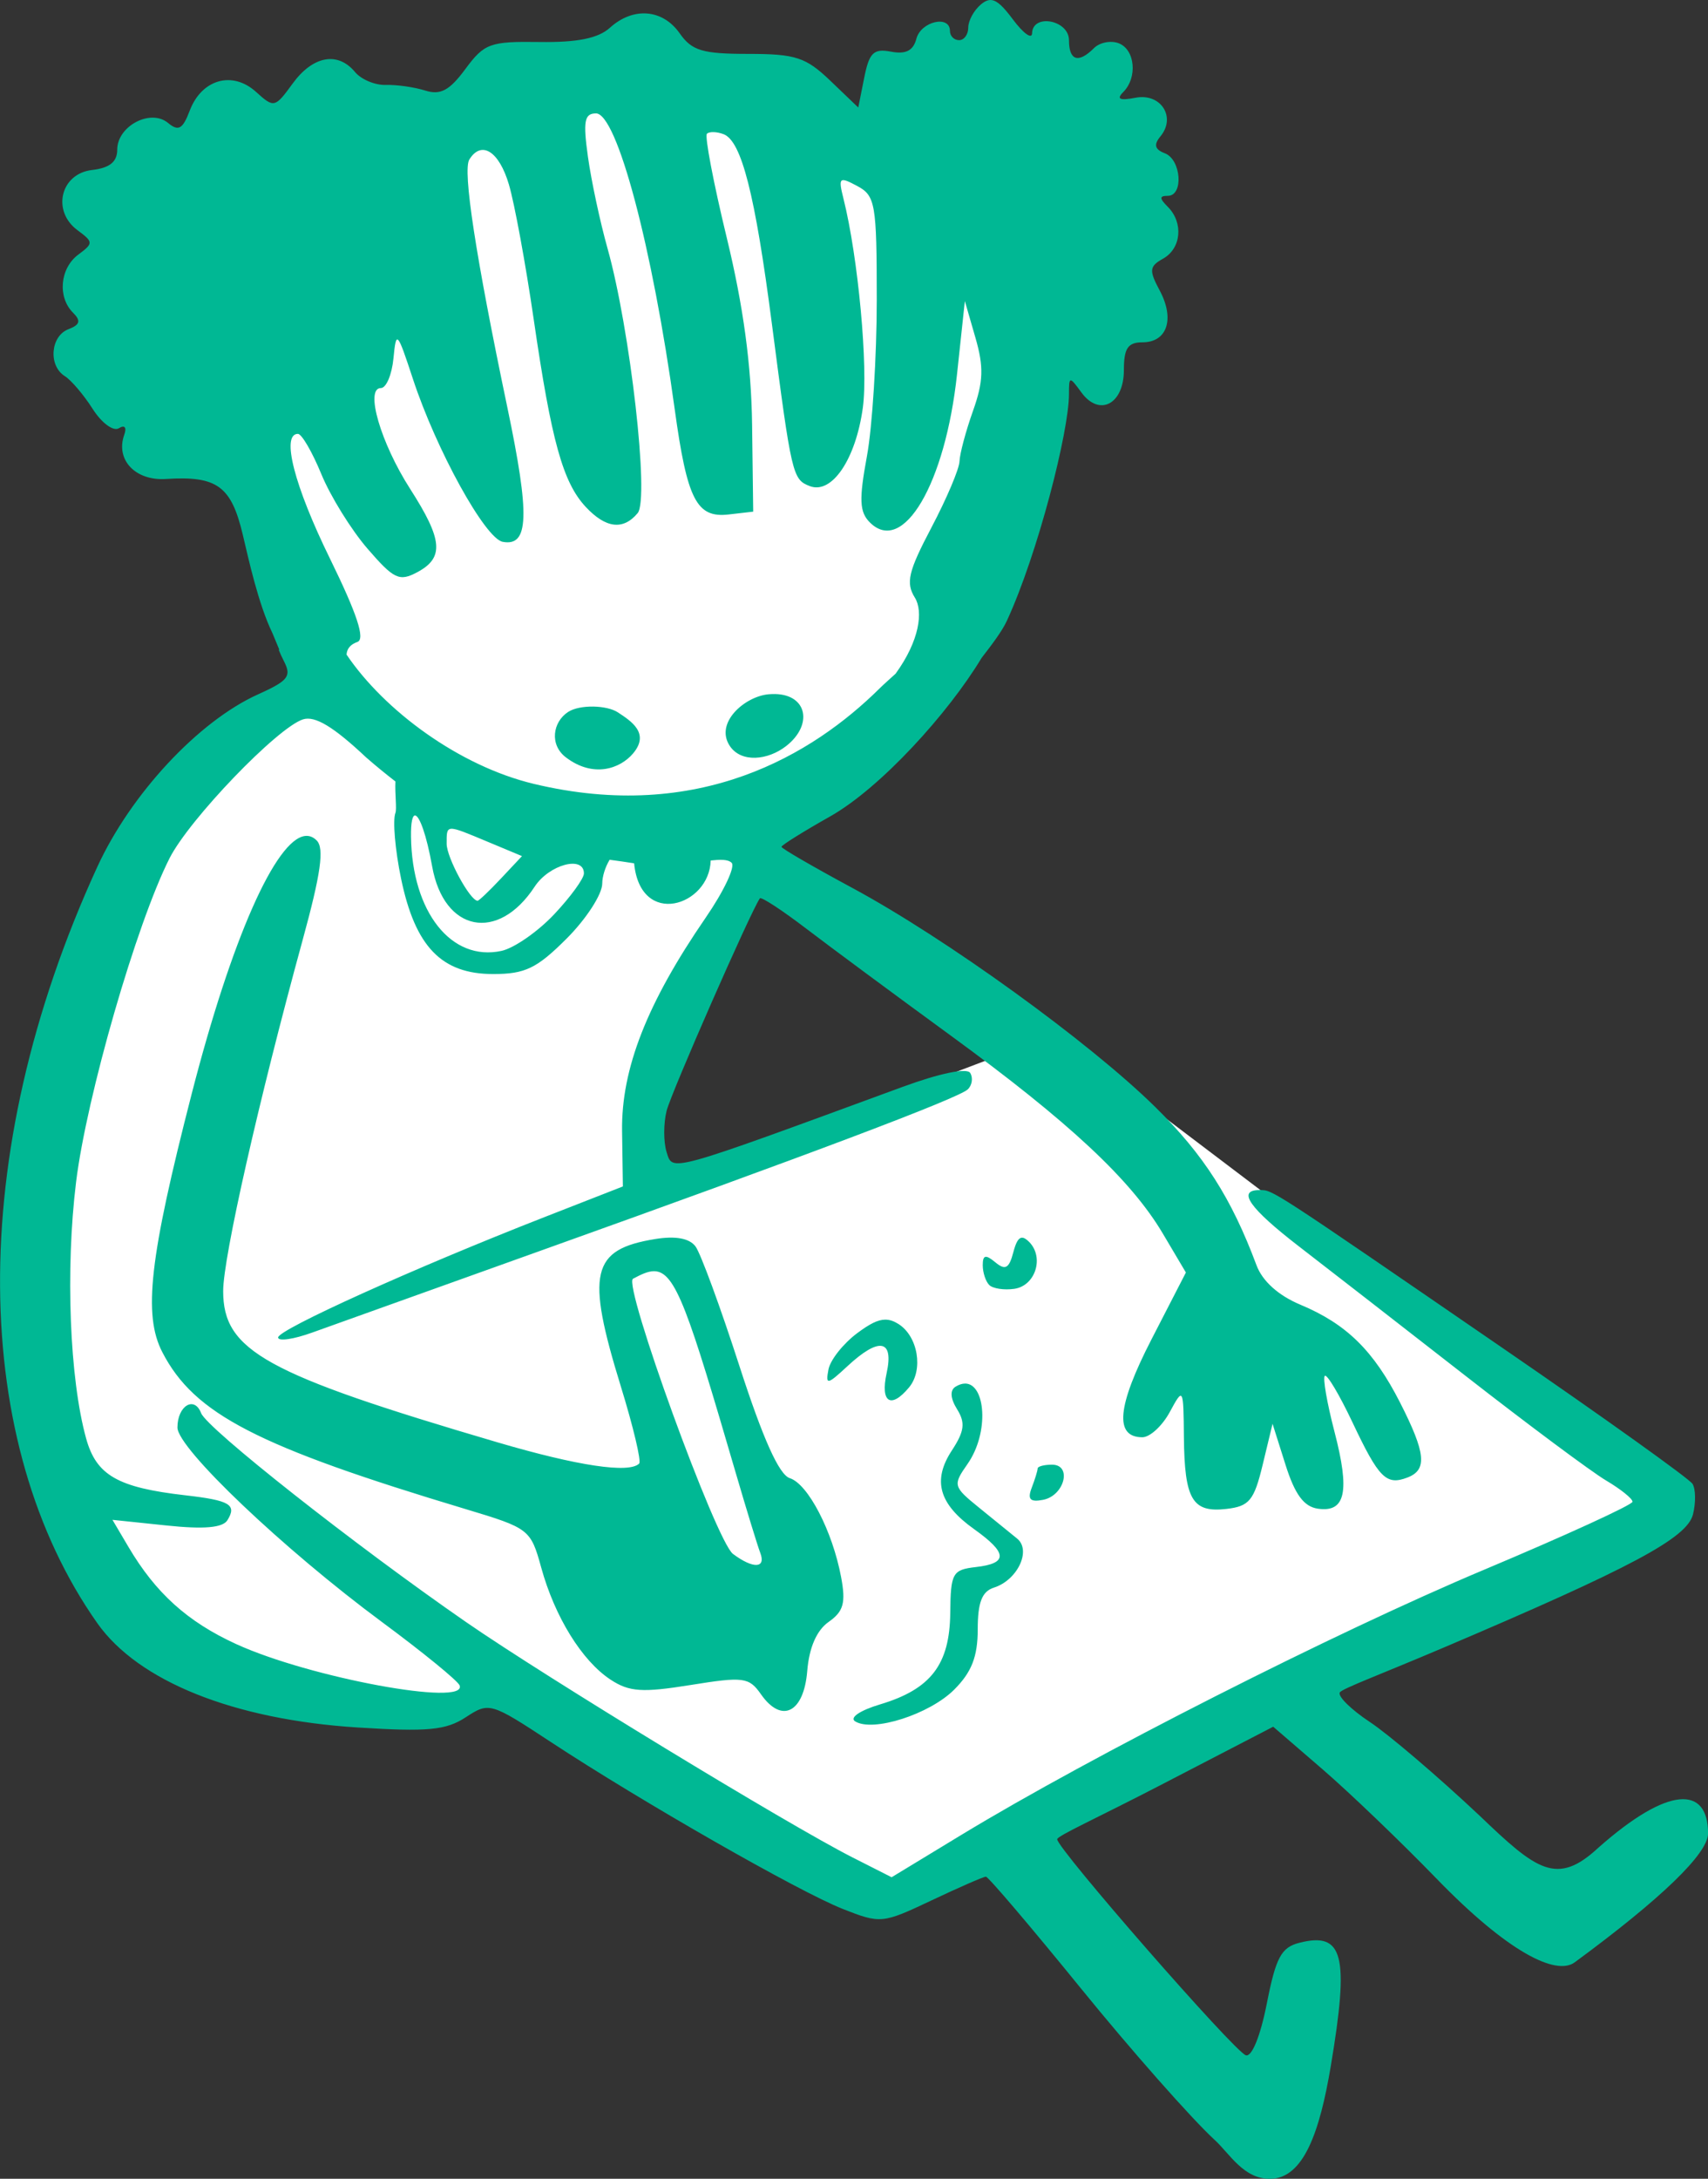 <?xml version="1.0" ?><svg height="189.487mm" viewBox="0 0 148.608 189.487" width="148.608mm" xmlns="http://www.w3.org/2000/svg">
    <rect x="0" y="0" width="148.608" height="189.487" fill="#333333" stroke="none"/>
    <path d="m -607.706,1234.043 c 0,0 13.081,-2.798 19.754,-1.365 6.673,1.433 13.164,7.224 13.164,7.224 12.863,8.982 14.774,15.437 9.548,37.341 0,0 -10.996,16.686 -15.394,19.348 -4.398,2.662 -6.939,8.735 -8.266,11.363 -1.327,2.627 -5.574,12.386 -5.687,15.389 -0.114,3.003 0.758,6.21 0.758,6.21 l 34.162,-12.967 53.651,40.64 -68.855,34.464 -33.935,-18.324 c 0,0 -2.844,2.627 -9.062,2.184 -6.218,-0.444 -23.394,-4.572 -26.996,-17.164 -3.602,-12.591 -4.815,-35.01 0.493,-48.147 5.308,-13.137 20.892,-24.159 20.892,-24.159 l -6.066,-21.02 c -7.583,-21.167 5.116,-21.746 21.839,-31.018 z" fill="#FFFFFF" paint-order="markers stroke fill" transform="translate(236.647,118.655) translate(414.807,-1345.285)"/>
    <path d="m -565.186,1226.635 v 5e-4 c -0.299,-0.033 -0.585,0.099 -0.914,0.373 -0.61,0.506 -1.109,1.414 -1.109,2.018 0,0.603 -0.358,1.097 -0.796,1.097 -0.438,0 -0.796,-0.358 -0.796,-0.796 0,-1.423 -2.526,-0.84 -2.922,0.674 -0.271,1.035 -0.922,1.367 -2.2,1.123 -1.519,-0.29 -1.901,0.078 -2.336,2.254 l -0.52,2.601 -2.433,-2.331 c -2.13,-2.039 -3.021,-2.331 -7.142,-2.331 -3.98,0 -4.903,-0.277 -5.964,-1.791 -1.479,-2.111 -4.043,-2.316 -6.067,-0.485 -1.017,0.92 -2.829,1.288 -6.118,1.241 -4.315,-0.061 -4.811,0.119 -6.459,2.348 -1.383,1.874 -2.172,2.293 -3.499,1.874 -0.943,-0.297 -2.482,-0.517 -3.421,-0.487 -0.939,0.03 -2.147,-0.476 -2.685,-1.125 -1.5,-1.808 -3.668,-1.407 -5.422,1 -1.548,2.125 -1.627,2.143 -3.194,0.725 -2.049,-1.854 -4.725,-1.097 -5.761,1.63 -0.616,1.62 -0.982,1.828 -1.894,1.071 -1.516,-1.258 -4.417,0.273 -4.417,2.332 0,1.057 -0.658,1.588 -2.19,1.764 -2.74,0.315 -3.527,3.559 -1.27,5.233 1.395,1.034 1.399,1.142 0.076,2.123 -1.597,1.185 -1.827,3.689 -0.464,5.052 0.708,0.708 0.614,1.051 -0.398,1.439 -1.566,0.601 -1.764,3.171 -0.313,4.081 0.558,0.35 1.648,1.633 2.424,2.852 0.775,1.218 1.798,1.975 2.274,1.681 0.511,-0.316 0.704,-0.083 0.471,0.572 -0.773,2.171 0.968,4.014 3.629,3.84 4.436,-0.288 5.68,0.611 6.683,4.833 0.508,2.14 1.352,6.038 2.584,8.575 l 0.598,1.438 h -0.056 c 0.143,0.348 0.284,0.668 0.418,0.919 0.065,0.12 0.11,0.224 0.159,0.331 l 0.091,0.219 c 0.352,0.961 -0.176,1.384 -2.467,2.417 -5.18,2.336 -11.07,8.659 -13.987,15.013 -11.592,25.254 -10.956,50.207 0.002,65.758 3.567,5.062 11.891,8.396 22.666,9.078 6.096,0.386 7.677,0.236 9.396,-0.89 2.032,-1.331 2.158,-1.294 7.401,2.152 7.904,5.196 21.581,13.012 25.406,14.52 3.282,1.293 3.442,1.277 7.714,-0.744 2.4,-1.135 4.53,-2.064 4.734,-2.064 0.204,0 3.938,4.389 8.298,9.754 4.36,5.364 9.582,11.277 11.604,13.138 h 5.2e-4 c 1.305,1.19 2.525,3.433 4.87,3.384 2.863,-0.059 4.269,-4.045 5.232,-9.778 1.624,-9.671 1.11,-11.713 -2.709,-10.754 -1.596,0.401 -2.06,1.26 -2.851,5.28 -0.558,2.838 -1.307,4.681 -1.83,4.508 -1.01,-0.336 -16.412,-17.967 -16.412,-18.787 0,-0.295 3.531,-1.878 8.947,-4.684 l 9.848,-5.103 4.285,3.696 c 2.357,2.033 6.82,6.311 9.918,9.507 6.238,6.436 10.412,8.478 12.03,7.289 7.532,-5.535 11.603,-9.467 11.603,-11.208 0,-4.135 -3.411,-4.19 -9.552,1.246 -3.611,3.351 -5.376,1.948 -10.334,-2.801 -3.599,-3.386 -7.89,-7.046 -9.534,-8.134 -1.644,-1.088 -2.823,-2.249 -2.618,-2.579 0.204,-0.33 3.557,-1.569 8.93,-3.853 16.444,-6.989 21.279,-9.568 21.796,-11.626 0.254,-1.015 0.237,-2.21 -0.039,-2.657 -0.276,-0.446 -7.695,-5.751 -16.487,-11.789 -20.439,-14.036 -20.008,-13.761 -21.181,-13.761 -2.004,-0.01 -0.893,1.573 3.458,4.925 2.449,1.887 8.941,6.928 14.425,11.204 5.484,4.275 11.004,8.384 12.267,9.13 1.263,0.746 2.296,1.576 2.296,1.845 0,0.269 -5.823,2.935 -12.939,5.925 -12.991,5.458 -34.171,16.199 -45.468,23.057 l -6.056,3.676 -3.4,-1.724 c -5.606,-2.843 -26.755,-15.716 -33.619,-20.464 -9.674,-6.692 -22.546,-16.839 -23.06,-18.178 -0.587,-1.53 -2.059,-0.634 -2.059,1.253 0,1.81 9.228,10.58 17.802,16.921 3.566,2.637 6.601,5.115 6.748,5.507 0.697,1.871 -13.056,-0.672 -19.439,-3.594 -4.232,-1.937 -6.999,-4.431 -9.368,-8.441 l -1.397,-2.364 4.708,0.492 c 3.26,0.341 4.888,0.199 5.295,-0.459 0.839,-1.356 0.215,-1.724 -3.686,-2.17 -5.859,-0.671 -7.72,-1.738 -8.607,-4.937 -1.438,-5.183 -1.81,-14.68 -0.875,-22.307 0.912,-7.44 5.257,-22.483 8.134,-28.16 1.72,-3.395 9.389,-11.369 11.611,-12.074 1.044,-0.332 2.654,0.639 5.497,3.313 0.888,0.776 1.726,1.453 2.542,2.086 -0.054,1.05 0.135,2.387 -5.1e-4,2.739 -0.247,0.645 -0.025,3.218 0.494,5.718 1.227,5.912 3.525,8.292 8.005,8.292 2.789,0 3.806,-0.49 6.406,-3.091 1.7,-1.7 3.091,-3.85 3.091,-4.777 0,-0.601 0.252,-1.427 0.643,-2.07 0.691,0.092 1.395,0.19 2.131,0.308 0.549,5.661 6.566,3.703 6.661,-0.245 0.748,-0.075 1.482,-0.13 1.822,0.198 0.34,0.328 -0.676,2.478 -2.258,4.777 -5.104,7.42 -7.35,13.153 -7.273,18.554 l 0.07,4.819 -6.837,2.672 c -11.302,4.417 -23.16,9.774 -23.16,10.462 0,0.356 1.344,0.161 2.986,-0.433 1.642,-0.594 10.51,-3.771 19.707,-7.06 23.458,-8.389 36.511,-13.316 37.313,-14.084 0.377,-0.362 0.472,-1.005 0.21,-1.429 -0.284,-0.46 -2.648,0.026 -5.863,1.206 -20.605,7.564 -20.006,7.398 -20.553,5.675 -0.274,-0.872 -0.275,-2.484 0,-3.581 0.399,-1.59 7.311,-17.331 8.116,-18.484 0.111,-0.16 1.923,1.023 4.026,2.628 2.103,1.605 7.765,5.795 12.583,9.309 10.288,7.507 15.682,12.54 18.452,17.218 l 2.006,3.386 -3.002,5.831 c -2.985,5.799 -3.235,8.497 -0.785,8.497 0.656,0 1.729,-0.985 2.382,-2.189 1.176,-2.169 1.19,-2.148 1.232,2.189 0.054,5.42 0.736,6.571 3.689,6.234 2,-0.228 2.415,-0.731 3.163,-3.834 l 0.861,-3.572 1.13,3.572 c 0.816,2.581 1.598,3.639 2.819,3.813 2.403,0.343 2.796,-1.487 1.439,-6.696 -0.648,-2.487 -1.027,-4.672 -0.842,-4.857 0.185,-0.184 1.269,1.637 2.41,4.048 2.301,4.864 2.937,5.501 4.786,4.792 1.736,-0.666 1.593,-2.116 -0.645,-6.512 -2.301,-4.52 -4.666,-6.842 -8.678,-8.518 -1.905,-0.796 -3.299,-2.048 -3.812,-3.422 -2.185,-5.853 -4.593,-9.616 -8.804,-13.762 -5.737,-5.649 -18.206,-14.663 -26.36,-19.058 -3.394,-1.829 -6.171,-3.438 -6.171,-3.578 0,-0.139 1.902,-1.327 4.227,-2.639 4.411,-2.49 10.299,-8.991 13.188,-13.792 0.886,-1.143 1.78,-2.323 2.192,-3.214 2.705,-5.854 5.409,-16.495 5.409,-19.732 0,-1.557 0.041,-1.562 1.079,-0.142 1.568,2.145 3.698,1.025 3.698,-1.943 0,-1.895 0.347,-2.414 1.617,-2.414 2.151,0 2.826,-2.026 1.501,-4.504 -0.943,-1.761 -0.906,-2.102 0.292,-2.772 1.586,-0.887 1.79,-3.129 0.411,-4.508 -0.743,-0.743 -0.743,-0.956 0,-0.956 1.392,0 1.172,-3.152 -0.259,-3.701 -0.875,-0.336 -0.982,-0.746 -0.384,-1.467 1.391,-1.676 0.04,-3.783 -2.157,-3.363 -1.383,0.265 -1.693,0.125 -1.082,-0.486 1.265,-1.265 1.04,-3.703 -0.391,-4.252 -0.686,-0.263 -1.654,-0.073 -2.15,0.423 -1.353,1.353 -2.176,1.092 -2.176,-0.69 0,-1.759 -3.165,-2.348 -3.21,-0.597 -0.014,0.547 -0.769,-1e-4 -1.678,-1.221 -0.818,-1.097 -1.349,-1.613 -1.847,-1.669 z m -34.416,9.856 c 1.823,0 4.9,11.556 6.852,25.729 1.085,7.878 1.905,9.476 4.694,9.153 l 2.136,-0.246 -0.097,-7.564 c -0.066,-5.175 -0.761,-10.306 -2.201,-16.244 -1.158,-4.774 -1.935,-8.85 -1.729,-9.056 0.207,-0.205 0.86,-0.188 1.453,0.039 1.56,0.599 2.733,5.209 4.201,16.504 1.712,13.169 1.795,13.524 3.298,14.101 1.92,0.737 3.996,-2.33 4.613,-6.813 0.482,-3.507 -0.405,-13.09 -1.684,-18.187 -0.466,-1.854 -0.372,-1.94 1.195,-1.102 1.583,0.847 1.701,1.535 1.701,9.892 0,4.941 -0.385,11.068 -0.857,13.618 -0.696,3.765 -0.648,4.845 0.256,5.749 2.89,2.89 6.566,-3.363 7.587,-12.904 l 0.679,-6.345 0.921,3.185 c 0.736,2.547 0.693,3.823 -0.214,6.37 -0.624,1.752 -1.15,3.723 -1.172,4.38 -0.02,0.657 -1.118,3.247 -2.441,5.756 -2.015,3.824 -2.249,4.81 -1.443,6.101 0.737,1.181 0.42,3.724 -1.674,6.609 -0.47,0.434 -0.966,0.862 -1.403,1.293 -5.799,5.731 -15.708,11.742 -30.091,8.29 -6.492,-1.558 -12.989,-6.37 -16.279,-11.239 0.03,-0.499 0.322,-0.884 0.945,-1.101 0.694,-0.243 -0.029,-2.435 -2.388,-7.245 -3.107,-6.331 -4.269,-10.851 -2.787,-10.851 0.329,0 1.245,1.579 2.037,3.504 0.792,1.925 2.599,4.842 4.017,6.482 2.297,2.658 2.768,2.879 4.334,2.042 2.348,-1.257 2.214,-2.817 -0.624,-7.24 -2.572,-4.009 -3.956,-8.772 -2.548,-8.772 0.465,0 0.957,-1.164 1.095,-2.587 0.237,-2.459 0.322,-2.369 1.692,1.792 2.034,6.178 6.281,13.88 7.813,14.168 2.285,0.429 2.378,-2.269 0.401,-11.704 -2.758,-13.163 -3.897,-20.586 -3.306,-21.541 1.049,-1.697 2.582,-0.735 3.441,2.158 0.488,1.642 1.46,6.927 2.162,11.744 1.541,10.579 2.538,14.173 4.52,16.301 1.747,1.874 3.269,2.057 4.526,0.542 1.03,-1.24 -0.657,-16.021 -2.627,-23.03 -0.644,-2.29 -1.409,-5.865 -1.7,-7.946 -0.435,-3.106 -0.31,-3.782 0.699,-3.782 z m 15.602,50.499 c -0.187,0 -0.383,2e-4 -0.591,0.021 -2.063,0.192 -4.698,2.475 -3.37,4.486 0.991,1.499 3.321,1.254 4.907,0.017 2.339,-1.825 1.855,-4.456 -0.947,-4.524 z m -15.839,1.09 c -0.836,-0.013 -1.681,0.136 -2.193,0.472 -1.333,0.876 -1.628,2.846 -0.188,3.943 2.381,1.814 4.722,0.997 5.85,-0.342 1.48,-1.757 -0.166,-2.809 -1.333,-3.575 -0.474,-0.311 -1.301,-0.485 -2.137,-0.499 z m -15.501,9.471 c 0.377,0.012 0.989,1.653 1.488,4.436 1.023,5.692 5.729,6.62 8.915,1.758 1.263,-1.927 4.288,-2.742 4.288,-1.155 0,0.445 -1.164,2.044 -2.587,3.555 -1.423,1.511 -3.484,2.942 -4.579,3.181 -4.364,0.951 -7.792,-3.371 -7.878,-9.932 -0.017,-1.271 0.126,-1.85 0.352,-1.843 z m 3.157,1.157 c 0.435,-0.021 1.329,0.364 3.169,1.133 l 2.977,1.244 -1.824,1.941 c -1.003,1.068 -1.92,1.942 -2.038,1.942 -0.654,0 -2.693,-3.752 -2.693,-4.955 0,-0.857 -0.025,-1.284 0.409,-1.305 z m -12.724,0.624 c -2.547,0.292 -6.383,8.876 -9.87,22.432 -3.677,14.296 -4.235,19.212 -2.55,22.471 2.777,5.37 8.227,8.186 26.422,13.65 5.492,1.649 5.625,1.752 6.541,5.076 1.185,4.3 3.552,8.121 6.039,9.75 1.621,1.063 2.755,1.138 6.945,0.464 4.624,-0.745 5.094,-0.683 6.138,0.808 1.802,2.573 3.726,1.602 4.023,-2.028 0.167,-2.042 0.82,-3.538 1.862,-4.269 1.297,-0.909 1.506,-1.656 1.085,-3.896 -0.751,-4.003 -2.878,-8.101 -4.465,-8.605 -0.931,-0.296 -2.338,-3.429 -4.385,-9.762 -1.658,-5.13 -3.378,-9.809 -3.823,-10.399 -0.531,-0.703 -1.735,-0.923 -3.504,-0.636 -5.568,0.903 -6.039,2.93 -2.986,12.825 1.075,3.486 1.793,6.503 1.592,6.702 -0.875,0.876 -5.352,0.204 -12.341,-1.851 -20.195,-5.938 -23.853,-7.955 -23.853,-13.15 0,-2.925 3.105,-16.639 6.907,-30.504 1.592,-5.804 1.904,-8.011 1.23,-8.685 -0.306,-0.306 -0.644,-0.434 -1.008,-0.392 z m 62.355,34.941 c -0.296,0.022 -0.516,0.424 -0.733,1.256 -0.371,1.419 -0.699,1.604 -1.566,0.884 -0.847,-0.702 -1.097,-0.646 -1.097,0.249 0,0.638 0.254,1.414 0.564,1.724 0.31,0.31 1.292,0.46 2.182,0.332 1.844,-0.265 2.623,-2.746 1.284,-4.086 -0.249,-0.249 -0.455,-0.373 -0.633,-0.359 z m -31.991,2.911 c 1.876,0.01 2.997,3.5 7.099,17.526 0.945,3.231 1.906,6.366 2.137,6.967 v 5e-4 c 0.523,1.363 -0.615,1.41 -2.371,0.097 -1.48,-1.106 -9.602,-23.449 -8.7,-23.933 0.726,-0.389 1.31,-0.66 1.835,-0.657 z m 20.112,4.214 c -0.646,0 -1.365,0.374 -2.438,1.174 -1.22,0.91 -2.346,2.333 -2.504,3.163 -0.259,1.367 -0.105,1.341 1.644,-0.283 2.764,-2.567 4.063,-2.34 3.418,0.597 -0.562,2.557 0.37,3.147 1.954,1.238 1.266,-1.525 0.773,-4.447 -0.93,-5.514 -0.396,-0.248 -0.757,-0.378 -1.145,-0.375 z m 6.949,5.559 c -0.252,-4e-4 -0.533,0.086 -0.84,0.276 -0.495,0.306 -0.443,1.022 0.142,1.959 0.733,1.174 0.64,1.91 -0.456,3.583 -1.709,2.608 -1.128,4.661 1.937,6.843 2.92,2.08 2.961,2.974 0.151,3.297 -2.036,0.234 -2.192,0.515 -2.228,3.993 -0.045,4.484 -1.688,6.627 -6.092,7.946 -1.772,0.531 -2.699,1.162 -2.179,1.484 h 0.002 c 1.55,0.958 6.471,-0.621 8.614,-2.764 1.516,-1.516 2.046,-2.872 2.046,-5.235 0,-2.354 0.37,-3.306 1.413,-3.637 2.049,-0.651 3.274,-3.241 2.015,-4.264 -0.551,-0.448 -2.048,-1.663 -3.325,-2.7 -2.244,-1.821 -2.278,-1.948 -0.995,-3.78 1.927,-2.751 1.561,-7 -0.205,-7.003 z m 7.562,7.054 c -0.689,0 -1.253,0.15 -1.253,0.333 0,0.183 -0.231,0.936 -0.514,1.673 -0.387,1.009 -0.143,1.268 0.986,1.052 1.863,-0.359 2.552,-3.058 0.781,-3.058 z" fill="#00B894" transform="translate(236.647,118.655) translate(414.807,-1345.285)"/>
</svg>